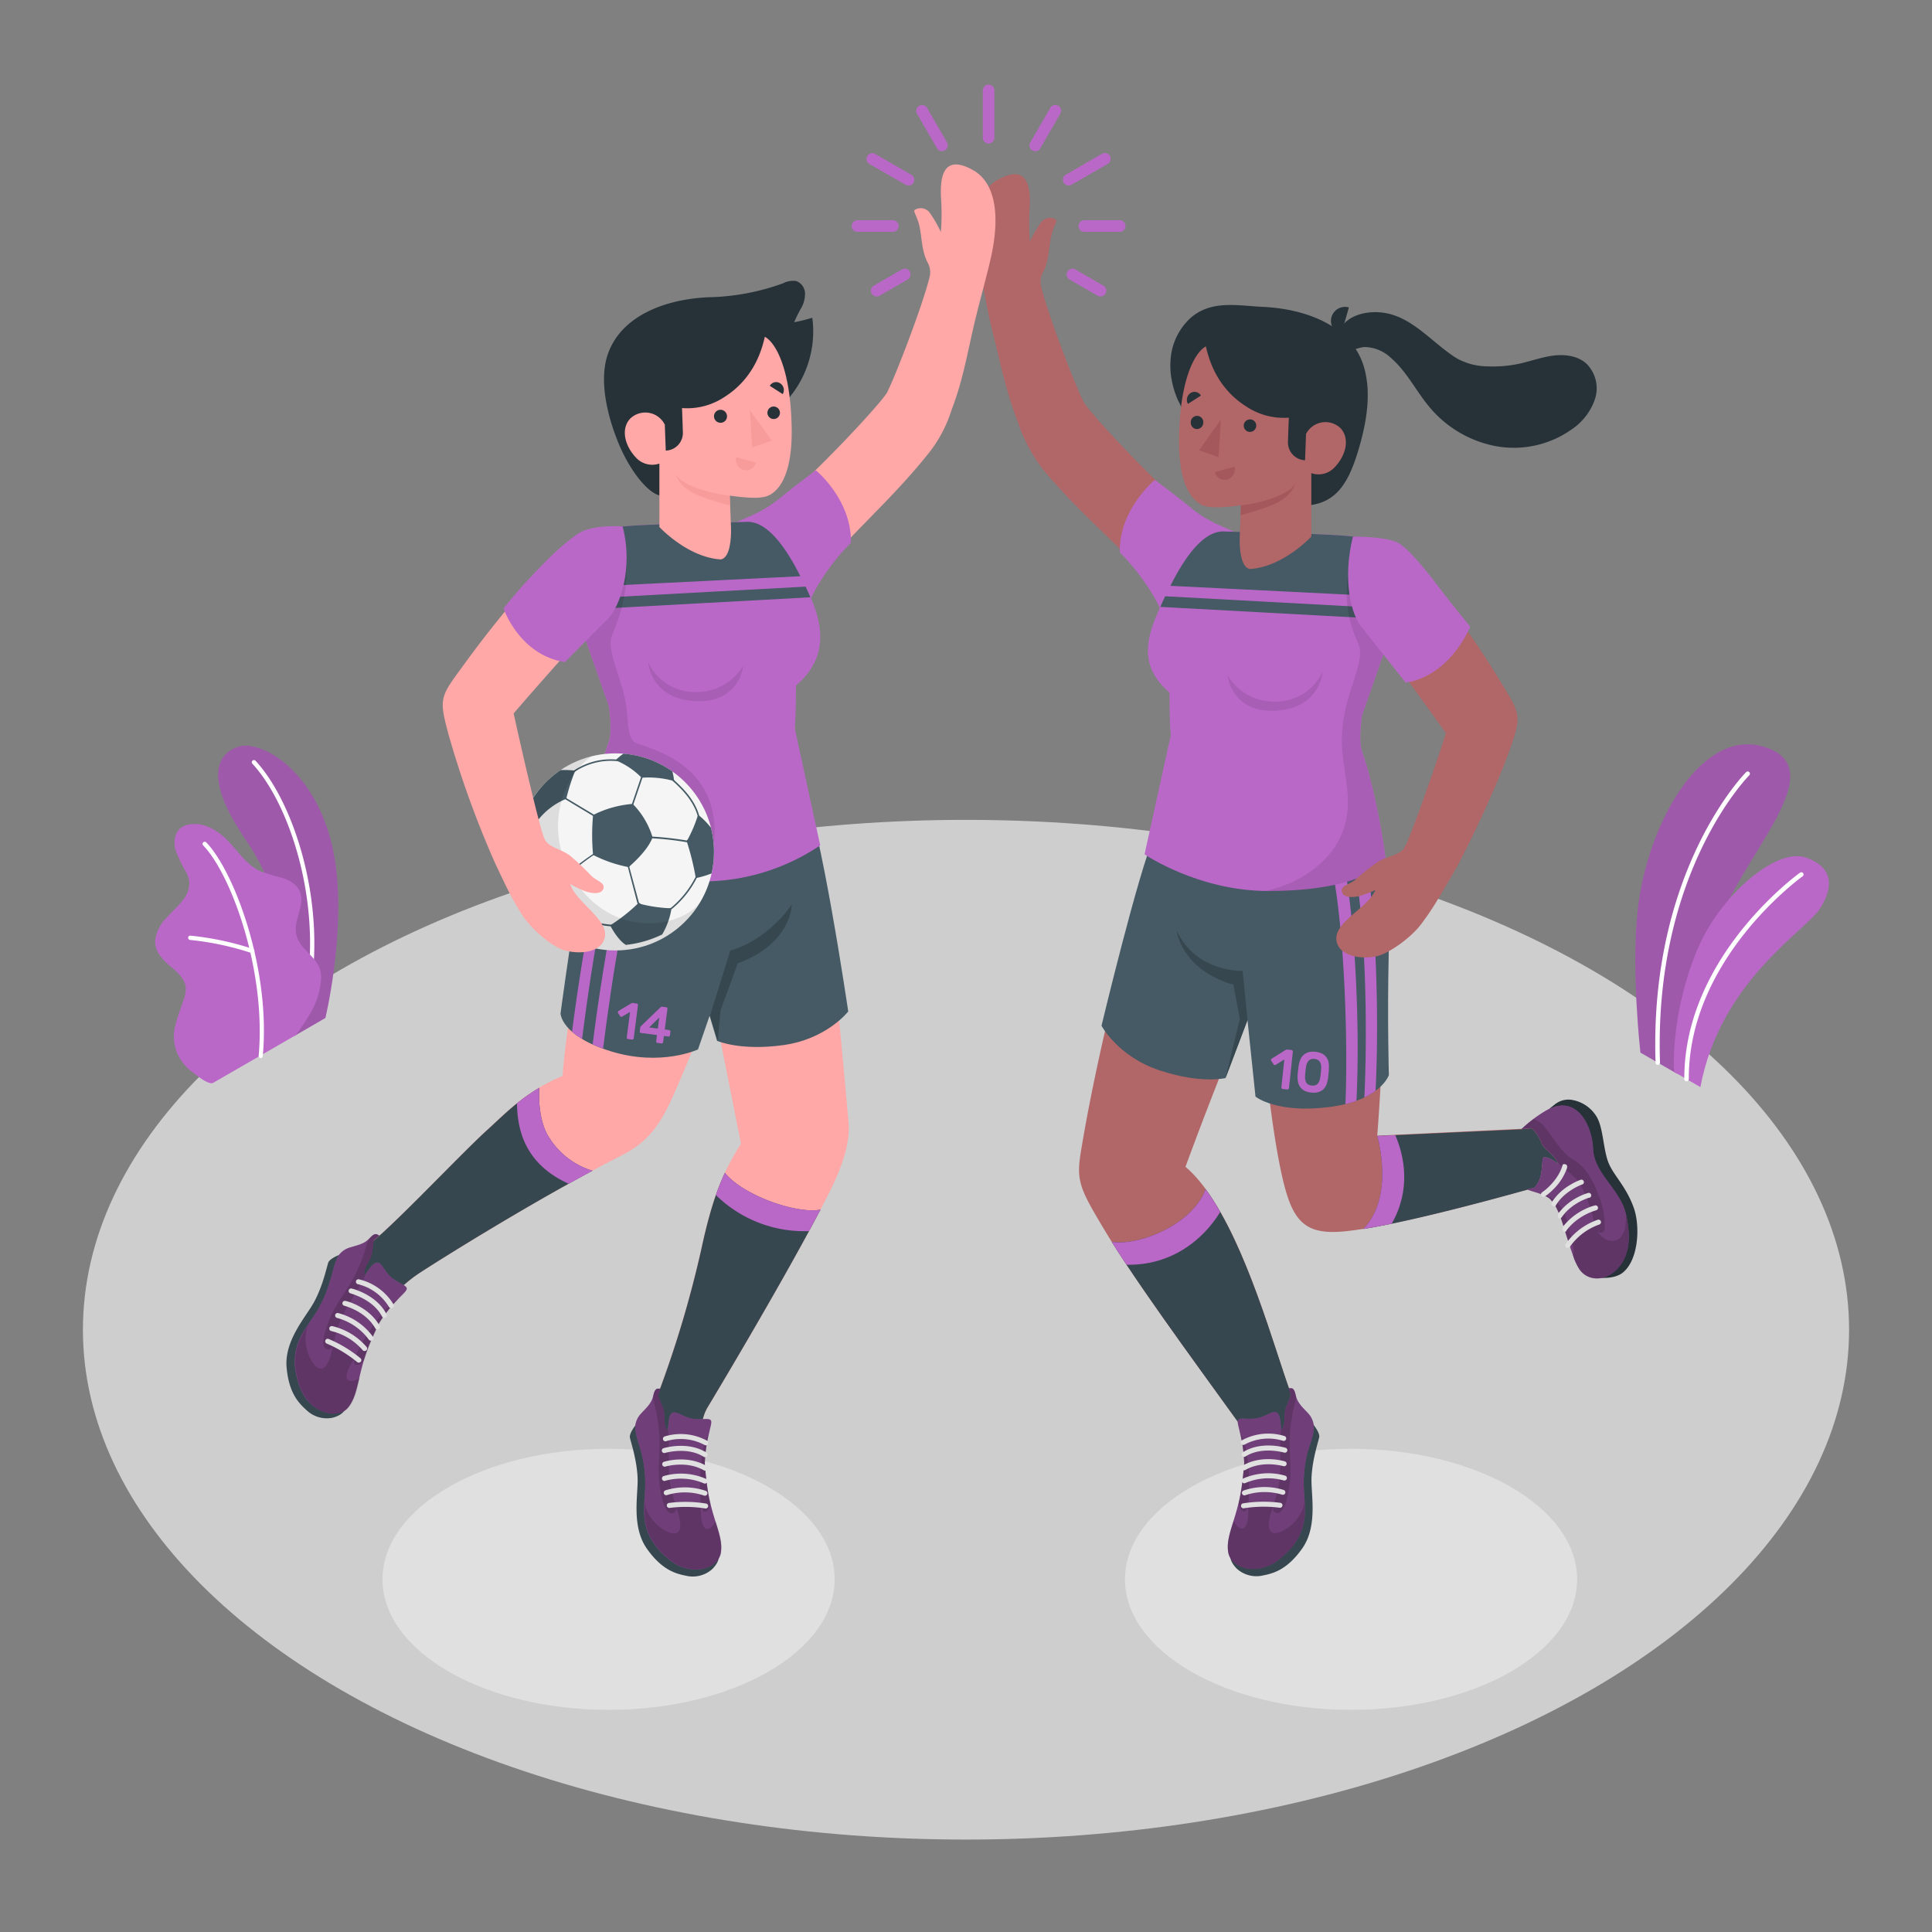 <svg xmlns="http://www.w3.org/2000/svg" viewBox="0 0 500 500"><rect x="0" y="0" width="500" height="500" fill="#808080" stroke="none"/><g id="Floor"><g id="floor"><ellipse id="floor" cx="250" cy="344.13" rx="228.54" ry="131.95" style="fill:#f0f0f0;opacity:0.7"></ellipse></g></g><g id="Shadows"><ellipse id="Shadow" cx="349.65" cy="408.73" rx="58.51" ry="33.78" style="fill:#e0e0e0"></ellipse><ellipse id="shadow" cx="157.5" cy="408.73" rx="58.51" ry="33.78" style="fill:#e0e0e0"></ellipse></g><g id="Plants"><g id="plants"><path d="M434.07,277.91l-9.53-5.5s-2.33-20.4-.78-36.2c2.18-22.21,16.52-48.92,33.63-42.65s-7.85,28.89-13.4,47.72S434.07,277.91,434.07,277.91Z" style="fill:#BA68C8"></path><path d="M434.07,277.91l-9.53-5.5s-2.33-20.4-.78-36.2c2.18-22.21,16.52-48.92,33.63-42.65s-7.85,28.89-13.4,47.72S434.07,277.91,434.07,277.91Z" style="opacity:0.15"></path><path d="M429.06,275.59h0a.58.58,0,0,0,.55-.59c-1.67-49.34,22.89-74.15,23.14-74.4a.58.58,0,0,0-.81-.82c-.26.25-25.17,25.42-23.48,75.26A.57.57,0,0,0,429.06,275.59Z" style="fill:#fff"></path><path d="M440.06,281.34l-6.78-3.92s-1.16-14,5.71-31c6-14.81,20.8-27.09,28.26-24.51s7.27,7.87,3.63,13.41S445.13,254.09,440.06,281.34Z" style="fill:#BA68C8"></path><path d="M436.48,279.85h0a.58.58,0,0,0,.58-.58c-.14-31.19,29.15-52.27,29.45-52.48a.58.58,0,0,0,.13-.81.56.56,0,0,0-.8-.13c-.3.21-30.07,21.64-29.94,53.43A.59.59,0,0,0,436.48,279.85Z" style="fill:#fff"></path></g><g id="plants"><path d="M76.21,268.09l8-4.64s4.78-19.86,2.88-37.74c-2.68-25.13-19.23-34.58-25.52-32.42s-8.11,9.48,2.3,24.45C70,226.57,77.59,245,76.21,268.09Z" style="fill:#BA68C8"></path><g style="opacity:0.15"><path d="M76.21,268.09l8-4.64s4.78-19.86,2.88-37.74c-2.68-25.13-19.23-34.58-25.52-32.42s-8.11,9.48,2.3,24.45C70,226.57,77.59,245,76.21,268.09Z"></path></g><path d="M79.54,258.33h-.08a.55.55,0,0,1-.44-.65c4.4-23.18-3.7-49.22-13.73-60.06a.56.56,0,0,1,.82-.76c10.21,11,18.47,37.51,14,61A.54.54,0,0,1,79.54,258.33Z" style="fill:#fff"></path><path d="M55.17,280.24c-1.27.65-4.65-2.24-5.59-2.94a11.78,11.78,0,0,1-3.69-4.69,11.13,11.13,0,0,1-.64-6.67,26.15,26.15,0,0,1,1-3.48c.39-1.13.77-2.25,1.16-3.37a8.7,8.7,0,0,0,.67-3.43c-.18-2.35-2.17-4.09-4-5.6-2-1.67-4.07-3.84-3.92-6.66A9.9,9.9,0,0,1,43,237.64c1.43-1.64,3.1-3.07,4.41-4.8A7,7,0,0,0,49,228.53a7.25,7.25,0,0,0-.82-2.78,39.33,39.33,0,0,1-2.71-5.63c-.59-2-.37-4.45,1.24-5.78,1.32-1.09,3.2-1.16,4.91-1a11.17,11.17,0,0,1,4.42,1.81c4.35,2.71,6.63,8.14,11.27,10.29A48,48,0,0,0,73,227.17c1.89.6,3.78,1.67,4.57,3.48,1.57,3.56-1.88,7.69-.84,11.44.92,3.32,4,4.73,5.66,7.76a7,7,0,0,1,.62,4.32,20.6,20.6,0,0,1-2.17,7.14,63.68,63.68,0,0,1-4.29,6.59Z" style="fill:#BA68C8"></path><path d="M67.46,273.84h0a.57.57,0,0,1-.52-.61c2-22.05-7.14-47-14.35-54.43a.56.56,0,0,1,0-.79.56.56,0,0,1,.79,0C60.73,225.64,70.11,251,68,273.33A.55.55,0,0,1,67.46,273.84Z" style="fill:#fff"></path><path d="M65.27,246.65a.45.45,0,0,1-.16,0,74.45,74.45,0,0,0-15.9-3.39.56.56,0,0,1-.51-.61.53.53,0,0,1,.61-.5,75.52,75.52,0,0,1,16.18,3.45.56.56,0,0,1-.22,1.08Z" style="fill:#fff"></path></g></g><g id="character-2"><g id="Character"><path d="M403.37,301.25s-2.52-2-3.8-1.73c-.6.12-.16,1.76-.85,4.86a7.06,7.06,0,0,1-1.61,3l-.46.13-.13,0-1.22.34c-10.65,3-34.76,9.5-46.83,10.77-9.21,1-12.92-1.45-15.46-9.59-4-13-6.73-44.8-7.48-54.52-6.6,15.67-12.89,31.56-18.73,47.46,13.53,11.48,22.35,45.27,27.15,58.41l1.07,2.77.54,1.38s2.65,3.14-1.07,7.13-8.13,4.08-10.14,1.85c-10.76-15.11-29.56-40.27-38.53-55.23-6.38-10.66-7.34-12.65-6.09-20.19,4-24.52,12.12-57.19,20.07-82.33l.15-.36,56.8,3.51c3.57,27.51-.32,75-.32,75l37.3-1.77h0l2.54-.25h0c.79.38,2.07,2.23,2.67,3.86S402.09,298.51,403.37,301.25Z" style="fill:#b16668"></path><path d="M395.3,307.89l1.22-.34.13,0,.46-.13a7.06,7.06,0,0,0,1.61-3c.69-3.1.25-4.74.85-4.86,1.28-.25,3.8,1.73,3.8,1.73-1.28-2.74-3.79-3.77-4.39-5.41s-1.88-3.48-2.67-3.86h0l-2.54.25h0L356.43,294s4.64,15.55-3.6,24.07C365.65,316,385.82,310.52,395.3,307.89Z" style="fill:#37474f"></path><path d="M360.17,316.69c5-8.75,3.33-17.37.92-22.93l-4.66.23s4.64,15.55-3.6,24.07C355.08,317.7,357.56,317.23,360.17,316.69Z" style="fill:#BA68C8"></path><path d="M335,363.19,334,360.42C329.8,349,322.63,322.2,312,307.75c-3.49,9.49-17.78,14.8-24.3,13.62,9.52,15.15,26.6,38.05,36.65,52.18,2,2.23,6.41,2.15,10.14-1.85s1.07-7.13,1.07-7.13Z" style="fill:#37474f"></path><path d="M312,307.75c-3.49,9.49-17.78,14.8-24.3,13.62,1.18,1.88,2.47,3.87,3.85,5.94,11.72.23,19.88-6.54,24.24-13.67A60.34,60.34,0,0,0,312,307.75Z" style="fill:#BA68C8"></path><path d="M339.77,368.5c.64.8,1.79,2.46,1.65,3.39s-1.79,5.64-2,10.51c-.18,4.32,1.72,12.54-2.44,18.39-3.66,5.13-7,6.34-10,6.91a7.57,7.57,0,0,1-6.76-1.6s-2.67-2.39-1.48-4.23S339.77,368.5,339.77,368.5Z" style="fill:#37474f"></path><path d="M340,368.89a5.64,5.64,0,0,0-1.52-3.2c-1.24-1.34-2.59-2.49-3.08-4.33-.17-.65-.32-1.87-1.12-2.09-.07,0-.79,0-.79,0l.61,1.81c-.34.75-1,2.5-1.32,3.27-.72,2,.19,4.09-1.25,5.84-.1-2.22-.19-4.79-1.66-4.76-1,0-2.76,1.35-4.76,1.64s-3.58-.11-4.36.18-.34,1.28.16,3.58A37.38,37.38,0,0,1,322,378.7c-.17,2.12-.39,4.31-.7,6.4-1.19,8.06-4.12,12.2-3.45,16.54.69,4.5,7.77,6.08,12.87,2.18,8.68-6.63,6.89-13.31,6.74-18.24a32.25,32.25,0,0,1,.87-9.48C339.13,373.2,340,371.71,340,368.89Z" style="fill:#BA68C8"></path><path d="M340,368.89a5.64,5.64,0,0,0-1.52-3.2c-1.24-1.34-2.59-2.49-3.08-4.33-.17-.65-.32-1.87-1.12-2.09-.07,0-.79,0-.79,0l.61,1.81c-.34.75-1,2.5-1.32,3.27-.72,2,.19,4.09-1.25,5.84-.1-2.22-.19-4.79-1.66-4.76-1,0-2.76,1.35-4.76,1.64s-3.58-.11-4.36.18-.34,1.28.16,3.58A37.38,37.38,0,0,1,322,378.7c-.17,2.12-.39,4.31-.7,6.4-1.19,8.06-4.12,12.2-3.45,16.54.69,4.5,7.77,6.08,12.87,2.18,8.68-6.63,6.89-13.31,6.74-18.24a32.25,32.25,0,0,1,.87-9.48C339.13,373.2,340,371.71,340,368.89Z" style="opacity:0.4"></path><path d="M335.44,361.36a.14.14,0,0,0,0,.06l0,.11a27.29,27.29,0,0,1-.73,3.29c-.28,1.3-.46,2.62-.65,3.94-.13.92-.2,1.84-.24,2.77s-.08,1.68-.07,2.52c.06,4,.64,7.19-.35,12.32s-2.44,5.62-3.47,5-.08-1.95.9-6.46c1-4.72.18-9.88.69-14.73h0a3.29,3.29,0,0,0,.72-1.43v0c.35-1.41,0-2.94.53-4.38.29-.77,1-2.52,1.32-3.27l-.61-1.81h.23l.28,0h.13l.15,0c.5.13.74.66.9,1.2C335.31,360.79,335.37,361.12,335.44,361.36Z" style="opacity:0.15"></path><path d="M332.6,395.85c-2.67,1.55-4.28,1.2-4.22-1.44a12.77,12.77,0,0,1,1.6-5.31l-7,.29s.45,4.81-.95,6c-.86.71-2.07-.4-2.77-1.82-1,3.17-1.8,5.61-1.41,8.11.69,4.5,7.77,6.08,12.87,2.18,7.27-5.56,7.19-11.14,6.89-15.7C337.74,390.88,335.27,394.3,332.6,395.85Z" style="opacity:0.15"></path><path d="M321,371a40.55,40.55,0,0,1,1,7.68c-.17,2.12-.39,4.31-.7,6.4-.21,1.38-.46,2.64-.74,3.81a3.79,3.79,0,0,0,.64,1.81c.89.78,1.28.7,1.78-1.33.55-2.28.57-14.8-2-18.37Z" style="opacity:0.15"></path><path d="M321.24,390a.64.64,0,0,0,.69.34,32.19,32.19,0,0,1,9.23-.14.64.64,0,1,0,.21-1.27,33.16,33.16,0,0,0-9.67.14.65.65,0,0,0-.52.75A.48.48,0,0,0,321.24,390Z" style="fill:#e0e0e0"></path><path d="M321.49,386.65a.62.62,0,0,0,.79.31,15.66,15.66,0,0,1,9.51-.15.65.65,0,0,0,.83-.39.65.65,0,0,0-.4-.82,16.61,16.61,0,0,0-10.38.15.65.65,0,0,0-.39.83A.25.25,0,0,0,321.49,386.65Z" style="fill:#e0e0e0"></path><path d="M321.44,383.52a.64.64,0,0,0,.85.29,14.91,14.91,0,0,1,9.91-.68.66.66,0,0,0,.82-.42.65.65,0,0,0-.42-.81,16.07,16.07,0,0,0-10.87.74.65.65,0,0,0-.3.86Z" style="fill:#e0e0e0"></path><path d="M321.39,380.2v0a.64.64,0,0,0,.88.24c4.5-2.6,9.82-1,9.87-1a.66.66,0,0,0,.81-.42.64.64,0,0,0-.42-.81c-.24-.08-5.9-1.81-10.9,1.07A.64.64,0,0,0,321.39,380.2Z" style="fill:#e0e0e0"></path><path d="M321.43,376.69l0,.05a.65.65,0,0,0,.89.2c4.29-2.72,10-1,10.05-1a.65.65,0,0,0,.38-1.24c-.26-.08-6.33-1.89-11.11,1.15A.63.63,0,0,0,321.43,376.69Z" style="fill:#e0e0e0"></path><path d="M321.2,373.66s0,0,0,0a.65.65,0,0,0,.89.2,12.94,12.94,0,0,1,9.9-1,.64.64,0,1,0,.47-1.2,14.21,14.21,0,0,0-11.05,1.09A.63.63,0,0,0,321.2,373.66Z" style="fill:#e0e0e0"></path><path d="M412.59,330.32c1.46.61,5.26.66,7.27-.88,4.19-3.19,4.65-12,3-16.73-2-5.76-5.37-8.55-6.66-12s-1.26-8.51-2.88-11.51a9.24,9.24,0,0,0-6.21-4.49,5.59,5.59,0,0,0-4.77,1.15l-1.27,1Z" style="fill:#263238"></path><path d="M420.79,314.23c-1.44-6.46-8.23-10.47-8.49-16.86s-4.46-14.56-12.33-9.87a35.25,35.25,0,0,0-6.23,4.72l2.54-.25h0c.79.38,2.07,2.23,2.67,3.86s3.11,2.67,4.39,5.41c0,0-2.52-2-3.8-1.73-.6.12-.16,1.76-.85,4.86a7.06,7.06,0,0,1-1.61,3h0l-.45.12-.13,0-1.22.34c1.05.55,3.93,1,5.78,2.38h0a11.12,11.12,0,0,1,1.83,2.57,29,29,0,0,1,1.8,4.81c.77,2.46,1.56,4.92,2.42,7.35a14.61,14.61,0,0,0,1.65,3.56c2.22,3.17,6.57,2.94,9.24.43a9.7,9.7,0,0,0,2.84-4.39C422,321.12,421.49,317.33,420.79,314.23Z" style="fill:#BA68C8"></path><path d="M420.79,314.23c-1.44-6.46-8.23-10.47-8.49-16.86s-4.46-14.56-12.33-9.87a35.25,35.25,0,0,0-6.23,4.72l2.54-.25h0c.79.38,2.07,2.23,2.67,3.86s3.11,2.67,4.39,5.41c0,0-2.52-2-3.8-1.73-.6.12-.16,1.76-.85,4.86a7.06,7.06,0,0,1-1.61,3h0l-.45.12-.13,0-1.22.34c1.05.55,3.93,1,5.78,2.38h0a11.12,11.12,0,0,1,1.83,2.57,29,29,0,0,1,1.8,4.81c.77,2.46,1.56,4.92,2.42,7.35a14.61,14.61,0,0,0,1.65,3.56c2.22,3.17,6.57,2.94,9.24.43a9.7,9.7,0,0,0,2.84-4.39C422,321.12,421.49,317.33,420.79,314.23Z" style="opacity:0.4"></path><path d="M406.19,318.5a26.78,26.78,0,0,0-1.17-4.14,8.9,8.9,0,0,0-2.42-3.52,9.36,9.36,0,0,0-3.84-1.79,8.86,8.86,0,0,1,2.32,1.22h0a11.12,11.12,0,0,1,1.83,2.57,29,29,0,0,1,1.8,4.81c.47,1.47.94,2.94,1.43,4.41a1.78,1.78,0,0,0,.36-.49,2.91,2.91,0,0,0,0-1.75Z" style="opacity:0.15"></path><path d="M420.63,317.11a5.16,5.16,0,0,1-1.45,3.39,3.42,3.42,0,0,1-4,0,5.92,5.92,0,0,1-2.07-2.32c-.32-.78-.39-1.67-1.15-1.3a15.43,15.43,0,0,0-5.09,4.06.71.71,0,0,0-.18.3.89.89,0,0,0,.15.64,4.52,4.52,0,0,1,.28,3V325a14.61,14.61,0,0,0,1.65,3.56c2.22,3.17,6.57,2.94,9.24.43a9.7,9.7,0,0,0,2.84-4.39,20.22,20.22,0,0,0,0-10.08C420.82,315.4,420.75,316.26,420.63,317.11Z" style="opacity:0.15"></path><path d="M411,303.79a13.76,13.76,0,0,0-2.78-3c-.52-.41-1.1-.64-1.62-1A11.34,11.34,0,0,1,405,298.4c-2-2-3.4-4.43-5.14-6.62a6.71,6.71,0,0,0-2.07-1.78,4.3,4.3,0,0,0-1-.37c-1.1.84-2.14,1.73-3.06,2.59l2.54-.25h0c.79.38,2.07,2.23,2.67,3.86s3,2.64,4.34,5.3c1.28,1.09,2.65,2.08,3.83,3.21a10.37,10.37,0,0,1,2.37,3.1,41,41,0,0,1,3.21,9.45,3.45,3.45,0,0,0,.71,1.75,1.13,1.13,0,0,0,1.67,0,1.5,1.5,0,0,0,.2-.72,19,19,0,0,0-1.43-8.24A25.78,25.78,0,0,0,411,303.79Z" style="opacity:0.15"></path><path d="M405.47,322.87a.66.66,0,0,0,.83-.22,15.6,15.6,0,0,1,7.58-5.74.65.65,0,0,0,.43-.81.64.64,0,0,0-.8-.43,16.72,16.72,0,0,0-8.29,6.26.66.66,0,0,0,.18.9Z" style="fill:#e0e0e0"></path><path d="M404.62,318.67a.72.72,0,0,0,.19.11c.27.1.41,0,.55-.25a10.61,10.61,0,0,1,1.09-1.32,14.47,14.47,0,0,1,2.41-2,15.77,15.77,0,0,1,3.8-1.86l.42-.13a.65.65,0,0,0,.47-.78.65.65,0,0,0-.79-.47,13.56,13.56,0,0,0-2.67,1,15.77,15.77,0,0,0-4.9,3.67c-.37.41-.9.93-.81,1.53A.77.77,0,0,0,404.62,318.67Z" style="fill:#e0e0e0"></path><path d="M403.43,315.31c.41.32.75-.34,1-.63a10.55,10.55,0,0,1,1.07-1.25,14.14,14.14,0,0,1,2.35-1.86,15,15,0,0,1,3.39-1.6l.15,0a.65.65,0,0,0-.33-1.25,13.37,13.37,0,0,0-2.66,1.08,14.54,14.54,0,0,0-4.69,3.73,1.68,1.68,0,0,0-.54,1.2.86.86,0,0,0,.21.53A.38.38,0,0,0,403.43,315.31Z" style="fill:#e0e0e0"></path><path d="M402,312.15a.63.63,0,0,0,.27.1c.28,0,.37-.29.5-.49a7.66,7.66,0,0,1,.45-.66,10.4,10.4,0,0,1,1-1.18,14.73,14.73,0,0,1,2.21-1.8,15.3,15.3,0,0,1,3-1.57l.05,0a.64.64,0,0,0,.4-.82.65.65,0,0,0-.82-.4,15.19,15.19,0,0,0-2.66,1.29,14.33,14.33,0,0,0-4.44,4,2,2,0,0,0-.42.81.61.61,0,0,0,.06.4,1,1,0,0,0,.22.23Z" style="fill:#e0e0e0"></path><path d="M404.93,301.29a.67.67,0,0,0-.28,0c-.28.05-.29.38-.36.6s-.18.5-.28.75a12,12,0,0,1-.7,1.39,13.59,13.59,0,0,1-1.7,2.29,14.65,14.65,0,0,1-2.52,2.26l0,0a.64.64,0,1,0,.71,1.07,14.6,14.6,0,0,0,2.25-1.9,14.27,14.27,0,0,0,3.32-5,2,2,0,0,0,.21-.89.62.62,0,0,0-.16-.37.69.69,0,0,0-.27-.17Z" style="fill:#e0e0e0"></path><path d="M355.5,212.93c2.34,8.35,4.26,18.21,3.89,34.46s.05,30.83.05,30.83-2.12,6.66-15.66,8.31-18.86-2.73-18.86-2.73L322.85,264l-5.68,15s-6.31,1.58-17.1-2-15-11.54-15-11.54,9.58-40,13.74-49.27Z" style="fill:#455a64"></path><path d="M322.85,264l-1.25-12.73s-12,.5-17.08-10.41c0,0,1.06,10,14.7,14l1.64,8.88L317.17,279Z" style="fill:#37474f"></path><path d="M351.05,284.88c1.13-22.27-.92-55.7-4.53-66.58L343.91,221c4.09,15.77,5,49.41,4.28,64.74A28,28,0,0,0,351.05,284.88Z" style="fill:#BA68C8"></path><path d="M349.65,220.35c4.07,15.65,4.25,48.19,3.44,63.67A17.75,17.75,0,0,0,356,282.3c1.1-22.23-.19-54-3.73-64.64Z" style="fill:#BA68C8"></path><path d="M263.46,109.36a41.17,41.17,0,0,0,6.66,12.37c13.22,15.82,26.61,24.14,33.43,38.2,7.83-1,18-14.56,11.71-22.33-6.85-2.44-32.38-29.51-34.75-33.45-2.16-4.11-9.41-23-11.11-30.14a5.09,5.09,0,0,1,.52-3.52c1.66-3.14,1.45-6.5,2.2-9.67.59-2.48,1.65-3.63,1.16-4a2.9,2.9,0,0,0-3.87.74,31,31,0,0,0-2.88,5,58.7,58.7,0,0,1-.06-8.61c.42-6.61-1.1-11.52-8.42-7.32-4.59,2.63-7.16,9.39-4.71,21.47.71,3.47,2,11.58,3.24,16.57C258.89,93.89,260.24,101,263.46,109.36Z" style="fill:#b16668"></path><path d="M319.37,137.62c-3.1-1.47-6.82-2.66-10.91-6-4.27-3.48-9.57-7.42-9.57-7.42s-9.31,7.57-9.09,18.75a57.24,57.24,0,0,1,8.86,11.52,46.45,46.45,0,0,1,4.32,10.3s10.29,2,12.17-9.08A134.86,134.86,0,0,1,319.37,137.62Z" style="fill:#BA68C8"></path><path d="M303,190.24c-.38-3.27-.28-9.34-.35-11-8.63-7.37-5.36-15.27-2.63-21.64,5.47-12.72,11-20.06,16.44-20.1l15,.44c7.75.14,16.7.57,18.69.91,5.07.87,7.43,6,8,11.33.59,5.82,1.95,6.27,1,16,0,0-3.49,10-6.61,18.86,0,0-1.13,6.53,0,9.57,2.08,5.63,5.07,18.69,6.11,28.18,0,0-5.51,7.81-30.44,7.8-18.13,0-32-9.49-32-9.49Z" style="fill:#BA68C8"></path><path d="M355.72,157.25c0,.85-.07,1.76-.14,2.81l-55.29-3c.42-1,.83-1.87,1.25-2.75Z" style="fill:#455a64"></path><path d="M316.49,137.53l15,.44c7.75.14,16.7.57,18.69.91,5.07.87,4.67,5.47,5.2,10.78a27.82,27.82,0,0,1,.41,4.57l-52.89-2.62C307.4,142.63,312,137.57,316.49,137.53Z" style="fill:#455a64"></path><path d="M347.39,194.34c-.08-.93-.13-1.87-.13-2.8a39.28,39.28,0,0,1,1.23-9.22c1.42-5.71,4.43-12,3.22-15.18s-4.21-8.56-2.82-18.94l8.16-2.77a19.4,19.4,0,0,1,1.05,4.78c.59,5.82,1.95,6.27,1,16,0,0-3.49,10-6.61,18.86,0,0-1.13,6.53,0,9.57,2.08,5.63,5.07,18.69,6.11,28.18,0,0-5.51,7.81-30.44,7.8h-.74c10-2.22,19.72-9,21.19-19.84C349.39,205.32,347.85,199.84,347.39,194.34Z" style="opacity:0.1"></path><path d="M342.29,173.85a13.34,13.34,0,0,1-12.24,7.73,14.06,14.06,0,0,1-12.35-6.79s.92,9.77,12.49,9.14S342.29,173.85,342.29,173.85Z" style="opacity:0.1"></path><path d="M303.08,97.37a19.65,19.65,0,0,1-.05-5.14,16,16,0,0,1,5.29-10.12c5.32-4.49,12.06-3,18.4-2.7,11.48.52,22.93,5,26.15,15.18,2,6.37,1.17,14-1.62,22.85-2.41,7.71-5.49,12.28-11.86,13.25l-11.76-2c-5.27.95-10.34-1.14-14.23-4.64a28,28,0,0,1-2.91-3.06,9.55,9.55,0,0,1-1.74-3.68,69.87,69.87,0,0,1-2.22-9.38,17.86,17.86,0,0,0-1.66-4.32A23.6,23.6,0,0,1,303.08,97.37Z" style="fill:#263238"></path><path d="M312.08,89.64c-2.94,1.6-6.75,8.7-6.95,23.88-.16,12.87,3.89,16.19,5.95,17.18s6.11.58,10.06.07l-.28,7.71s-.52,8.24,2.64,8.78c8.61-.54,15.87-8.39,15.87-8.39l0-16.42a5.68,5.68,0,0,0,6-1.48c3-3.12,4-7.44,1.62-10.09a5.63,5.63,0,0,0-9,1.46s-2.31.11-4.46-4.25a17.48,17.48,0,0,1-10.95-2.86C314.51,100.16,312.7,92.24,312.08,89.64Z" style="fill:#b16668"></path><path d="M321.88,110.08a1.62,1.62,0,1,0,1.76-1.54A1.64,1.64,0,0,0,321.88,110.08Z" style="fill:#263238"></path><g style="opacity:0.5;mix-blend-mode:multiply"><path d="M319.49,120.76l-5.1,1.43a2.61,2.61,0,0,0,3.22,1.93A2.78,2.78,0,0,0,319.49,120.76Z" style="fill:#9a4a4d"></path></g><path d="M307.45,104.52l3.35-2.15a1.91,1.91,0,0,0-2.69-.65A2.09,2.09,0,0,0,307.45,104.52Z" style="fill:#263238"></path><path d="M324.34,104.48,328,106a1.92,1.92,0,0,0-1-2.6A2.1,2.1,0,0,0,324.34,104.48Z" style="fill:#263238"></path><path d="M308.18,109.23a1.65,1.65,0,0,0,1.46,1.81,1.67,1.67,0,0,0,1.76-1.54,1.62,1.62,0,1,0-3.22-.27Z" style="fill:#263238"></path><g style="opacity:0.5;mix-blend-mode:multiply"><polygon points="315.97 108.58 315.36 118.3 310.3 116.53 315.97 108.58" style="fill:#9a4a4d"></polygon></g><g style="opacity:0.5;mix-blend-mode:multiply"><path d="M321.14,130.77c4.15-.4,12.74-2.53,14.19-5.85a8.74,8.74,0,0,1-3.14,4.19c-2.62,2.08-11.14,4.23-11.14,4.23Z" style="fill:#9a4a4d"></path></g><path d="M338,112.34l-.25,6.77h0a4.61,4.61,0,0,1-4.43-4.77l.22-6.25Z" style="fill:#263238"></path><path d="M351.74,231.91c-1.35.31-4.06.59-4.46-1.08s1.85-1.78,3.52-3.2a60.78,60.78,0,0,1,5.67-4.5c2.52-1.65,5.63-1.66,6.89-3.63,1.3-1.6,8.85-23.29,10.84-29.78-6.63-9.22-13.29-18.36-18.21-25.37,0,0-6.64-14.66-5.53-24.46,4.47-1,11.47.28,18.81,9.52a243.15,243.15,0,0,1,18,25.25c6.21,10.2,6.78,10,3.41,19.45-3.23,9.07-10.79,25.48-15,32.6-3.56,6.06-4.69,8.15-7.79,12.33-2.81,3.79-8.55,7.73-11.56,8.42-4.47,1-10.49-.23-10.49-4.66s8.46-8.14,10.1-12.49A23.4,23.4,0,0,1,351.74,231.91Z" style="fill:#b16668"></path><path d="M350.14,138.88s9.58-.12,12.34,2c3.72,2.8,8.35,9.08,11,12.54s7,8.74,7,8.74-4.86,12.57-16.68,14.52l-11.25-14.19C349.77,159.53,347.31,150.08,350.14,138.88Z" style="fill:#BA68C8"></path><path d="M360.89,93.47c-.33-.32-.67-.62-1-.92a10.13,10.13,0,0,0-6.74-2.74c-2,.09-6.06,2.39-7.13-.52a3.75,3.75,0,0,1,0-2.1c1.17-4.85,6-6.56,10.52-6.39,8.43.31,13.82,7.82,20.45,11.92a16.48,16.48,0,0,0,7.92,2.09,32.35,32.35,0,0,0,8.44-.72c2.92-.65,5.76-1.71,8.73-2.07s6.23.07,8.46,2.07a9,9,0,0,1,2.23,9.21,15.43,15.43,0,0,1-6,7.81,25.93,25.93,0,0,1-19.57,4.37,29.52,29.52,0,0,1-17.37-10.27C366.68,101.42,364.4,96.87,360.89,93.47Z" style="fill:#263238"></path><path d="M347.09,86.56a3.62,3.62,0,1,1,2-7Z" style="fill:#263238"></path><path d="M329,274.52a.35.35,0,0,1-.05-.3.45.45,0,0,1,.18-.25l3.43-2.15.26-.15a.54.54,0,0,1,.28-.05l1.13.12a.41.41,0,0,1,.36.44l-1,9.42a.41.41,0,0,1-.44.35l-1.18-.12a.41.41,0,0,1-.27-.15.38.38,0,0,1-.08-.29l.76-7.2-2.24,1.4a.43.43,0,0,1-.29.05.48.48,0,0,1-.26-.19Z" style="fill:#BA68C8"></path><path d="M343.9,276.62c0,.18,0,.39,0,.61l-.08.69-.07.68c0,.23-.05.43-.08.61a7.18,7.18,0,0,1-.42,1.55,3.38,3.38,0,0,1-.8,1.18,3.22,3.22,0,0,1-1.29.7,4.66,4.66,0,0,1-1.83.11,5,5,0,0,1-1.78-.49,3.12,3.12,0,0,1-1.1-1,3.35,3.35,0,0,1-.54-1.32,6.94,6.94,0,0,1-.09-1.6c0-.37.06-.79.11-1.26s.1-.89.16-1.26a6.88,6.88,0,0,1,.43-1.56,3.46,3.46,0,0,1,.8-1.2,3.23,3.23,0,0,1,1.28-.73,4.5,4.5,0,0,1,1.84-.12,5,5,0,0,1,1.77.49,3.07,3.07,0,0,1,1.11,1,3.35,3.35,0,0,1,.54,1.32A6.94,6.94,0,0,1,343.9,276.62Zm-6.15,1.9a3.19,3.19,0,0,0,.33,1.68,1.74,1.74,0,0,0,1.39.73,1.71,1.71,0,0,0,1.51-.42,3,3,0,0,0,.68-1.58c.06-.37.11-.77.16-1.22s.08-.86.1-1.23a3.1,3.1,0,0,0-.33-1.68,1.74,1.74,0,0,0-1.39-.73,1.69,1.69,0,0,0-1.51.43,3,3,0,0,0-.68,1.57c-.06.36-.11.77-.16,1.22S337.77,278.15,337.75,278.52Z" style="fill:#BA68C8"></path></g></g><g id="character-1"><g id="character"><path d="M215.1,307.64c3.41-6.87,4.89-12.78,4.53-16.89-1.71-19.16-4-44.17-5.94-58.52-1.29-9.51-3.83-20-7.79-38,0-3.63-.55-9.48-.55-9.48l-40.94,1.18a138.41,138.41,0,0,0-14.13,51.95c-1.27,15.77-4.17,32-4.68,40.56-9.83,4.14-15,9.88-19.6,14.07-8.14,7.44-28.52,29.37-32.77,31.08l-.26.25c-1.87,2-4.47,10.93-6.44,16.32-1.32,3.62-2.21,9.4.09,14,2.19,4.39,4.84,5.59,6.13.91.23-1.68.43-3.34.65-4.89.7-4.79,5.93-14.68,15.33-20.84,4.64-3,30.34-19.24,52.46-30.49,6.4-3.26,9.59-7.79,12.59-14.31,3.91-8.51,10.6-25.75,10.6-25.75L191.76,296c-4.51,7.16-7.26,13.31-10.31,27.49a282.69,282.69,0,0,1-11,36.88c-.27.8-.53,1.6-.8,2.4a36.44,36.44,0,0,1-1.21,3.75A12.77,12.77,0,0,0,167,371.2a9.83,9.83,0,0,0,.86,4.72c.39.84.9,1.63,1.26,2.49a12.56,12.56,0,0,1,.59,6.24c-.22,2.11-.65,4.2-.66,6.31a13.85,13.85,0,0,0,2.86,8.6,11.24,11.24,0,0,0,7.89,4.27,5.39,5.39,0,0,0,3.35-.71,5.14,5.14,0,0,0,1.88-4.84,22.43,22.43,0,0,0-1.55-5.21,34.52,34.52,0,0,1-1.52-5.92,62.09,62.09,0,0,1-.66-11.8c.08-3.69-.14-7.74,1.77-11C183.09,364.28,205.33,327.37,215.1,307.64Z" style="fill:#ffa8a7"></path><path d="M183.07,364.31s18.62-30.9,29.27-51.26c-6.2,1.22-20.16-3.76-24.74-9.53-2.3,4.92-4.16,10.75-6.15,20a282.69,282.69,0,0,1-11,36.88c-.27.8-.53,1.6-.8,2.4a36.44,36.44,0,0,1-1.21,3.75A12.77,12.77,0,0,0,167,371.2a9.83,9.83,0,0,0,.86,4.72c.39.84.9,1.63,1.26,2.49a12.56,12.56,0,0,1,.59,6.24c-.22,2.11-.65,4.2-.66,6.31a13.85,13.85,0,0,0,2.86,8.6,11.24,11.24,0,0,0,7.89,4.27,5.39,5.39,0,0,0,3.35-.71,5.14,5.14,0,0,0,1.88-4.84,22.43,22.43,0,0,0-1.55-5.21,34.52,34.52,0,0,1-1.52-5.92,62.09,62.09,0,0,1-.66-11.8C181.38,371.66,181.16,367.61,183.07,364.31Z" style="fill:#37474f"></path><path d="M187.6,303.52c-.82,1.76-1.59,3.65-2.33,5.75a32.6,32.6,0,0,0,24.11,9.34c1-1.91,2-3.78,3-5.56C206.14,314.27,192.18,309.29,187.6,303.52Z" style="fill:#BA68C8"></path><path d="M164.67,368.59c-.64.8-1.79,2.46-1.66,3.38s1.8,5.64,2,10.52c.18,4.32-1.71,12.53,2.45,18.38,3.66,5.14,7,6.34,10,6.91a7.57,7.57,0,0,0,6.76-1.6s2.66-2.38,1.48-4.22S164.67,368.59,164.67,368.59Z" style="fill:#37474f"></path><path d="M164.4,369a5.59,5.59,0,0,1,1.52-3.19c1.24-1.35,2.59-2.5,3.08-4.33.17-.66.32-1.88,1.12-2.1l.79,0-.61,1.81c.34.75,1,2.49,1.31,3.26.73,2-.18,4.09,1.26,5.84.1-2.22.19-4.78,1.66-4.76,1,0,2.76,1.36,4.76,1.65s3.58-.12,4.36.17.34,1.29-.16,3.58a37.46,37.46,0,0,0-1.09,7.92c.16,2.12.39,4.31.7,6.41,1.19,8.05,4.11,12.2,3.45,16.53-.69,4.5-7.78,6.08-12.88,2.18-8.67-6.63-6.88-13.3-6.73-18.24a32.17,32.17,0,0,0-.87-9.47C165.31,373.29,164.47,371.79,164.4,369Z" style="fill:#BA68C8"></path><path d="M164.4,369a5.59,5.59,0,0,1,1.52-3.19c1.24-1.35,2.59-2.5,3.08-4.33.17-.66.32-1.88,1.12-2.1l.79,0-.61,1.81c.34.75,1,2.49,1.31,3.26.73,2-.18,4.09,1.26,5.84.1-2.22.19-4.78,1.66-4.76,1,0,2.76,1.36,4.76,1.65s3.58-.12,4.36.17.34,1.29-.16,3.58a37.46,37.46,0,0,0-1.09,7.92c.16,2.12.39,4.31.7,6.41,1.19,8.05,4.11,12.2,3.45,16.53-.69,4.5-7.78,6.08-12.88,2.18-8.67-6.63-6.88-13.3-6.73-18.24a32.17,32.17,0,0,0-.87-9.47C165.31,373.29,164.47,371.79,164.4,369Z" style="opacity:0.4"></path><path d="M169,361.45s0,0,0,.06a.42.42,0,0,1,0,.1,27.07,27.07,0,0,0,.74,3.3c.28,1.3.46,2.62.65,3.93.13.92.19,1.84.24,2.77s.08,1.68.07,2.53c-.06,4-.65,7.19.35,12.31s2.44,5.62,3.47,5,.08-2-.9-6.47c-1-4.72-.18-9.88-.69-14.73h0a3.2,3.2,0,0,1-.72-1.42v0c-.35-1.41,0-2.95-.54-4.39-.28-.77-1-2.51-1.31-3.26l.61-1.81h-.79c-.5.14-.74.67-.9,1.2C169.13,360.88,169.06,361.2,169,361.45Z" style="opacity:0.15"></path><path d="M171.84,395.94c2.67,1.55,4.28,1.19,4.22-1.45a12.83,12.83,0,0,0-1.6-5.31l7,.3s-.45,4.8,1,6c.86.71,2.07-.4,2.77-1.82,1,3.16,1.79,5.6,1.41,8.1-.69,4.5-7.78,6.08-12.88,2.18-7.26-5.55-7.18-11.13-6.88-15.7C166.69,391,169.17,394.39,171.84,395.94Z" style="opacity:0.15"></path><path d="M183.43,371.11a40.47,40.47,0,0,0-1,7.67c.16,2.12.39,4.31.7,6.41.2,1.37.46,2.63.74,3.8a3.75,3.75,0,0,1-.64,1.81c-.89.79-1.28.7-1.78-1.32-.55-2.28-.57-14.81,2-18.37Z" style="opacity:0.15"></path><path d="M183.2,390.05a.66.66,0,0,1-.69.34,32.19,32.19,0,0,0-9.23-.14.65.65,0,0,1-.21-1.28,33,33,0,0,1,9.67.15.65.65,0,0,1,.52.75A.64.64,0,0,1,183.2,390.05Z" style="fill:#e0e0e0"></path><path d="M183,386.74a.64.64,0,0,1-.79.31,15.57,15.57,0,0,0-9.51-.15.65.65,0,1,1-.43-1.22,16.78,16.78,0,0,1,10.38.15.66.66,0,0,1,.39.83Z" style="fill:#e0e0e0"></path><path d="M183,383.6a.64.64,0,0,1-.85.29,15,15,0,0,0-9.92-.68.65.65,0,1,1-.39-1.23,16.11,16.11,0,0,1,10.86.74.65.65,0,0,1,.31.87Z" style="fill:#e0e0e0"></path><path d="M183.05,380.29v0a.66.66,0,0,1-.89.23c-4.49-2.59-9.81-1-9.86-1a.65.65,0,1,1-.39-1.23c.24-.07,5.9-1.81,10.9,1.07A.65.65,0,0,1,183.05,380.29Z" style="fill:#e0e0e0"></path><path d="M183,376.77l0,.05a.65.65,0,0,1-.89.2c-4.28-2.71-10-1-10-1a.65.65,0,0,1-.81-.43.64.64,0,0,1,.43-.8c.26-.08,6.32-1.89,11.11,1.14A.64.64,0,0,1,183,376.77Z" style="fill:#e0e0e0"></path><path d="M183.24,373.75s0,0,0,0a.65.65,0,0,1-.89.21,13,13,0,0,0-9.9-1,.64.64,0,1,1-.47-1.2,14.25,14.25,0,0,1,11,1.09A.65.65,0,0,1,183.24,373.75Z" style="fill:#e0e0e0"></path><path d="M153.38,303a20.1,20.1,0,0,1-11.07-8.31c-3.45-5-2.74-13.12-2.74-13.17-6.12,3.64-10,7.8-13.57,11-8.14,7.44-28.52,29.37-32.77,31.08h0l-.26.25c-1.87,2-4.47,10.93-6.44,16.32-1.32,3.62-2.21,9.4.09,14,2.19,4.39,4.84,5.59,6.13.91.23-1.68.43-3.34.65-4.89.7-4.79,5.93-14.68,15.33-20.84,4.1-2.68,24.66-15.65,44.65-26.4Z" style="fill:#37474f"></path><path d="M153.38,303a20.1,20.1,0,0,1-11.07-8.31c-3.45-5-2.74-13.12-2.74-13.17a50.72,50.72,0,0,0-5.78,4c.11,6.22,1.58,15.5,13.4,20.84,2.06-1.15,4.13-2.28,6.19-3.39Z" style="fill:#BA68C8"></path><path d="M88.11,324.64c-1,.36-2.79,1.21-3.14,2.08s-1.3,5.77-3.6,10.08c-2,3.81-7.82,9.94-7.2,17.09.56,6.28,2.84,9,5.1,11a7.58,7.58,0,0,0,6.65,2.05s3.5-.71,3.41-2.89S88.11,324.64,88.11,324.64Z" style="fill:#37474f"></path><path d="M87.69,324.83a5.53,5.53,0,0,1,2.93-2c1.74-.54,3.5-.84,4.84-2.18.48-.48,1.23-1.45,2-1.24.07,0,.71.36.71.36l-1.44,1.26c-.08.82-.37,2.67-.52,3.48-.37,2.05-2.23,3.43-1.87,5.67,1.21-1.86,2.58-4,3.84-3.27.83.51,1.69,2.57,3.27,3.83s3.15,1.71,3.67,2.36-.36,1.28-2,3a36.4,36.4,0,0,0-5,6.28c-.93,1.91-1.84,3.91-2.64,5.87-3,7.55-2.63,12.61-5.39,16s-9.79,1.3-12.21-4.64c-4.12-10.11.8-15,3.42-19.14a32,32,0,0,0,4-8.61C86.28,329,86.32,327.3,87.69,324.83Z" style="fill:#BA68C8"></path><path d="M87.69,324.83a5.53,5.53,0,0,1,2.93-2c1.74-.54,3.5-.84,4.84-2.18.48-.48,1.23-1.45,2-1.24.07,0,.71.36.71.36l-1.44,1.26c-.08.82-.37,2.67-.52,3.48-.37,2.05-2.23,3.43-1.87,5.67,1.21-1.86,2.58-4,3.84-3.27.83.51,1.69,2.57,3.27,3.83s3.15,1.71,3.67,2.36-.36,1.28-2,3a36.4,36.4,0,0,0-5,6.28c-.93,1.91-1.84,3.91-2.64,5.87-3,7.55-2.63,12.61-5.39,16s-9.79,1.3-12.21-4.64c-4.12-10.11.8-15,3.42-19.14a32,32,0,0,0,4-8.61C86.28,329,86.32,327.3,87.69,324.83Z" style="opacity:0.4"></path><path d="M95.46,320.67l0,0-.09.08a28.63,28.63,0,0,0-1,3.21c-.41,1.26-.92,2.49-1.43,3.72-.35.86-.76,1.69-1.19,2.51s-.78,1.49-1.22,2.21c-2.09,3.45-4.2,5.88-5.93,10.8s-.74,6.09.48,6,1.06-1.65,2.49-6c1.51-4.59,4.85-8.61,6.87-13.05h0a3.29,3.29,0,0,1,.1-1.59l0,0c.41-1.39,1.48-2.54,1.75-4.05.15-.81.44-2.66.52-3.48l1.44-1.26-.1-.05-.1-.06-.25-.13-.12-.05a.86.86,0,0,0-.14-.07,1.58,1.58,0,0,0-1.38.58C95.86,320.24,95.64,320.49,95.46,320.67Z" style="opacity:0.15"></path><path d="M80.45,351.85c1.51,2.69,3.08,3.2,4.37.89a12.9,12.9,0,0,0,1.31-5.39L92,351.13s-2.83,3.92-2.2,5.62c.38,1.05,2,.71,3.3-.16-.75,3.22-1.29,5.74-2.88,7.7-2.88,3.53-9.79,1.3-12.21-4.64-3.45-8.47-.56-13.24,2-17C78.53,345,78.93,349.16,80.45,351.85Z" style="opacity:0.15"></path><path d="M103,336.31a39.42,39.42,0,0,0-4.78,6.1c-.93,1.91-1.84,3.91-2.64,5.87-.52,1.29-.93,2.51-1.28,3.66a3.85,3.85,0,0,1-1.47,1.24c-1.17.22-1.46-.05-.86-2.05.67-2.24,7-13.06,11-14.82Z" style="opacity:0.15"></path><path d="M93.23,352.52a.65.65,0,0,1-.77,0,32.42,32.42,0,0,0-7.89-4.8.64.64,0,1,1,.47-1.2,32.84,32.84,0,0,1,8.26,5,.65.65,0,0,1,.07.91A.53.53,0,0,1,93.23,352.52Z" style="fill:#e0e0e0"></path><path d="M94.69,349.54a.64.64,0,0,1-.84-.13,15.59,15.59,0,0,0-8.13-4.94A.65.65,0,0,1,86,343.2a16.7,16.7,0,0,1,8.87,5.39.65.65,0,0,1-.08.91Z" style="fill:#e0e0e0"></path><path d="M96.32,346.87a.65.65,0,0,1-.88-.19,15,15,0,0,0-8.21-5.6.65.65,0,0,1-.48-.78.64.64,0,0,1,.77-.48,16.07,16.07,0,0,1,9,6.14.65.65,0,0,1-.17.9Z" style="fill:#e0e0e0"></path><path d="M98,344l0,0a.65.65,0,0,1-.89-.24c-2.56-4.52-8-5.81-8-5.83a.64.64,0,0,1-.48-.77.63.63,0,0,1,.77-.48c.24,0,6,1.42,8.86,6.44A.64.64,0,0,1,98,344Z" style="fill:#e0e0e0"></path><path d="M99.79,341l-.05,0a.65.65,0,0,1-.87-.28c-2.32-4.51-8.1-5.93-8.15-6a.63.63,0,0,1-.48-.77.64.64,0,0,1,.77-.48c.26.06,6.41,1.57,9,6.61A.65.65,0,0,1,99.79,341Z" style="fill:#e0e0e0"></path><path d="M101.52,338.49l0,0a.65.65,0,0,1-.87-.28,13,13,0,0,0-8-5.86.64.64,0,0,1,.21-1.27,14.23,14.23,0,0,1,9,6.53A.65.65,0,0,1,101.52,338.49Z" style="fill:#e0e0e0"></path><path d="M159.7,197.56c-3.79,7.8-7.43,17.16-10,33.22s-4.63,31.48-4.63,31.48,0,5.78,13,9.81,22.57-.48,22.57-.48l3-8.7,1.93,6.47s5.93,2.67,17.17,1.11,16.78-8.7,16.78-8.7-7.21-49.17-11.94-58.7Z" style="fill:#455a64"></path><path d="M183.75,262.89,189,246s9-2.08,15.92-11.91c0,0,0,10.08-14,15.22l-4.47,12.25-.71,7.77Z" style="fill:#37474f"></path><path d="M159.92,262.12a.35.35,0,0,1,0-.28.32.32,0,0,1,.17-.22l3.2-1.91.24-.13a.46.46,0,0,1,.26,0l1,.14a.3.3,0,0,1,.24.14.33.33,0,0,1,.08.26L164,268.73a.3.3,0,0,1-.14.24.32.32,0,0,1-.26.07l-1.09-.14a.33.33,0,0,1-.24-.14.37.37,0,0,1-.07-.27l.86-6.61-2.1,1.24a.32.32,0,0,1-.27,0,.38.38,0,0,1-.23-.17Z" style="fill:#BA68C8"></path><path d="M170.13,269.9a.37.37,0,0,1-.24-.14.38.38,0,0,1-.07-.27l.21-1.62-4.15-.54a.33.33,0,0,1-.24-.14.33.33,0,0,1-.07-.27l.12-.95a.66.66,0,0,1,.13-.32l.25-.27,4.75-4.58a.73.73,0,0,1,.6-.26l1,.13a.38.38,0,0,1,.32.41l-.7,5.35,1.15.15a.38.38,0,0,1,.32.41l-.12.95a.37.37,0,0,1-.14.24.39.39,0,0,1-.27.07l-1.15-.15-.21,1.62a.35.35,0,0,1-.15.24.35.35,0,0,1-.26.08Zm.12-3.7.37-2.87L168,265.9Z" style="fill:#BA68C8"></path><path d="M169.67,207.55l-2.09-3.11c-5.56,10.2-11.45,43.72-14.2,65.84.82.37,1.72.74,2.7,1.09C157.94,256.46,162.74,222.56,169.67,207.55Z" style="fill:#BA68C8"></path><path d="M148.05,267a17.06,17.06,0,0,0,2.6,1.87c1.93-15.32,6.68-48.22,13.48-63L162,202.79C156.61,212.74,150.87,244.88,148.05,267Z" style="fill:#BA68C8"></path><path d="M246.26,106.1A34.64,34.64,0,0,1,240,117.71c-12.93,16.07-26.71,25.68-33.53,39.74-7.83-1-18-14.56-11.7-22.34,6.84-2.44,32.37-29.51,34.75-33.44,2.15-4.11,9.4-23,11.1-30.14A5.09,5.09,0,0,0,240.1,68c-1.66-3.14-1.45-6.5-2.2-9.68-.59-2.47-1.65-3.63-1.16-4a2.9,2.9,0,0,1,3.87.73,31.19,31.19,0,0,1,2.88,5,58.81,58.81,0,0,0,.06-8.62c-.42-6.6,1.1-11.51,8.42-7.31,4.6,2.63,7.16,9.39,4.71,21.46-.7,3.48-2.65,10.59-3.9,15.58C250.47,90.41,249.48,97.73,246.26,106.1Z" style="fill:#ffa8a7"></path><path d="M190.65,135.13c3.1-1.47,6.82-2.66,10.91-6,4.27-3.48,9.58-7.42,9.58-7.42s9.3,7.57,9.08,18.75A57.65,57.65,0,0,0,211.36,152a46.1,46.1,0,0,0-4.31,10.29s-10.3,2-12.18-9.08A135.37,135.37,0,0,0,190.65,135.13Z" style="fill:#BA68C8"></path><path d="M205.66,188.42c.38-3.28.28-9.34.34-11,8.64-7.37,6.7-15.94,4-22.3-5.47-12.72-11-20.06-16.43-20.1l-15,.43c-7.75.14-16.7.58-18.69.92-5.07.87-7.43,6-8,11.33-.58,5.82-1.95,6.27-1,16,0,0,3.49,10,6.61,18.85,0,0,1.13,6.54,0,9.58-2.08,5.63-5.07,18.68-6.11,28.18,0,0,5.51,7.81,30.44,7.8a54.43,54.43,0,0,0,30.45-9.33Z" style="fill:#BA68C8"></path><path d="M154.31,154.76c0,.85.06,1.77.14,2.82l55.28-3c-.42-1-.83-1.87-1.24-2.76Z" style="fill:#455a64"></path><path d="M193.54,135.05l-15,.43c-7.75.14-16.7.58-18.69.92-5.07.87-4.67,5.47-5.2,10.77a29.18,29.18,0,0,0-.41,4.58l52.9-2.62C202.62,140.15,198.07,135.08,193.54,135.05Z" style="fill:#455a64"></path><path d="M164.13,192c-2.14-1.8-1.19-6.43-2.6-12.14s-4.43-12-3.22-15.18,4.16-9.5,3.8-18.62L153,143a19.4,19.4,0,0,0-1.05,4.78c-.58,5.82-1.95,6.27-1,16,0,0,3.49,10,6.61,18.85,0,0,1.13,6.54,0,9.58-2.08,5.63-5.07,18.68-6.11,28.18,0,0,5.51,7.81,30.44,7.8h.74C192.82,197.06,166.18,193.71,164.13,192Z" style="opacity:0.1"></path><path d="M167.73,171.36A13.34,13.34,0,0,0,180,179.1a14.06,14.06,0,0,0,12.35-6.79s-.92,9.77-12.49,9.13S167.73,171.36,167.73,171.36Z" style="opacity:0.1"></path><path d="M208.76,95.14a26.65,26.65,0,0,0,1.46-12.91,41.87,41.87,0,0,1-4.7,1.16,35.45,35.45,0,0,1,1.82-3.65,7.54,7.54,0,0,0,1-3.91,3.48,3.48,0,0,0-2.28-3.09,5.66,5.66,0,0,0-3.46.6,59.89,59.89,0,0,1-19.29,3.59c-11.48.52-22.93,5-26.15,15.18-2,6.37-.19,14.94,2.83,22.39s7.7,13,10.65,13.7l11.76-2c5.27.94,10.34-1.14,14.23-4.64a28,28,0,0,0,2.91-3.06,9.62,9.62,0,0,0,1.74-3.68,70.24,70.24,0,0,0,2.22-9.38,8.33,8.33,0,0,1,.45-1.85,8.84,8.84,0,0,1,1.19-1.81A26.49,26.49,0,0,0,208.76,95.14Z" style="fill:#263238"></path><path d="M197.94,87.16c2.94,1.59,6.75,8.7,6.95,23.88.16,12.86-3.89,16.19-5.95,17.18s-6.11.58-10.06.06l.28,7.72s.52,8.24-2.63,8.78c-8.62-.54-15.88-8.39-15.88-8.39l0-16.42a5.7,5.7,0,0,1-6-1.48c-3-3.12-4-7.45-1.62-10.09a5.63,5.63,0,0,1,9,1.46s2.31.11,4.46-4.25a17.46,17.46,0,0,0,11-2.87C195.51,97.67,197.32,89.76,197.94,87.16Z" style="fill:#ffa8a7"></path><path d="M188.14,107.59a1.64,1.64,0,0,1-1.47,1.81,1.68,1.68,0,1,1,1.47-1.81Z" style="fill:#263238"></path><g style="opacity:0.5;mix-blend-mode:multiply"><path d="M190.53,118.28l5.1,1.43a2.6,2.6,0,0,1-3.21,1.92A2.76,2.76,0,0,1,190.53,118.28Z" style="fill:#f28f8f"></path></g><path d="M202.57,102l-3.35-2.15a1.89,1.89,0,0,1,2.69-.65A2.08,2.08,0,0,1,202.57,102Z" style="fill:#263238"></path><path d="M185.68,102,182,103.56a1.91,1.91,0,0,1,1-2.6A2.09,2.09,0,0,1,185.68,102Z" style="fill:#263238"></path><path d="M201.85,106.75a1.62,1.62,0,1,1-1.76-1.54A1.64,1.64,0,0,1,201.85,106.75Z" style="fill:#263238"></path><g style="opacity:0.5;mix-blend-mode:multiply"><polygon points="194.06 106.1 194.66 115.82 199.73 114.05 194.06 106.1" style="fill:#f28f8f"></polygon></g><g style="opacity:0.5;mix-blend-mode:multiply"><path d="M188.88,128.28c-4.15-.39-12.74-2.53-14.19-5.84a8.7,8.7,0,0,0,3.14,4.18c2.62,2.09,11.14,4.24,11.14,4.24Z" style="fill:#f28f8f"></path></g><path d="M172.05,109.86l.25,6.76h0a4.59,4.59,0,0,0,4.43-4.77l-.22-6.24Z" style="fill:#263238"></path><g id="soccer-ball"><circle cx="159.28" cy="220.47" r="25.5" style="fill:#f5f5f5"></circle><path d="M163.75,208.05a27.22,27.22,0,0,0-10.26,2.88,55.56,55.56,0,0,0,0,10.32,34.61,34.61,0,0,0,9.18,3.16s4.88-4,6.22-7.71A21,21,0,0,0,163.75,208.05Z" style="fill:#455a64"></path><path d="M146.66,206.6l-.72-1.43c-.05.06-.09.13-.14.2l-.12.15.68,1.36,7,4.21.76.57a.64.64,0,0,1,.08-.14.91.91,0,0,1,.17-.17l-.79-.59Z" style="fill:#455a64"></path><path d="M161.22,196.74c-.59-.07-1.22-.14-1.93-.19a17.23,17.23,0,0,0-10.55,2.72l-1.44.83a1.34,1.34,0,0,1,.14.38l1.51-.88a16.87,16.87,0,0,1,10.31-2.66c.9.07,1.7.16,2.4.26A1.38,1.38,0,0,1,161.22,196.74Z" style="fill:#455a64"></path><path d="M166.21,200.1l-.34,1.12-2.3,6.76-.55,1.43a2.38,2.38,0,0,1,.38.11l.54-1.41,2.31-6.77.34-1.13A1.66,1.66,0,0,1,166.21,200.1Z" style="fill:#455a64"></path><path d="M178.5,216.92a7.59,7.59,0,0,1-.81.6,78.44,78.44,0,0,0-8.79-1h-.14a3.29,3.29,0,0,0-.54.05,2.54,2.54,0,0,1,0,.39,2.86,2.86,0,0,1,.66,0,76.42,76.42,0,0,1,8.81,1h.08l.06,0a5.59,5.59,0,0,0,.78-.57A2,2,0,0,1,178.5,216.92Z" style="fill:#455a64"></path><path d="M174.82,202.76c1.56,1.49,4.47,4.28,5.66,8.14a5.6,5.6,0,0,1,.21.93,2.32,2.32,0,0,1,.37-.13,6.2,6.2,0,0,0-.2-.91c-1.22-4-4.18-6.8-5.77-8.32-.19-.17-.35-.33-.49-.47a10.12,10.12,0,0,0-1-.85.76.76,0,0,1-.09.18.64.64,0,0,1-.15.13,11.1,11.1,0,0,1,.92.82Z" style="fill:#455a64"></path><path d="M162.88,224.41c0-.16.2-.68.46-1.38a1.48,1.48,0,0,1-.48.15c-.23.65-.36,1.1-.38,1.18v0l2.5,9.49.06,0c.07.05.88.62,1.81,1.24l.09,0,.42-.1c-.74-.48-1.5-1-2-1.38Z" style="fill:#455a64"></path><path d="M180.54,225.7c-.19.47-.4,1-.64,1.46a24.93,24.93,0,0,1-6.2,7.74c-.36.19-1,.5-1.66.79a1.23,1.23,0,0,1,.31.29c.76-.33,1.41-.67,1.56-.76a25.07,25.07,0,0,0,6.35-7.89c.22-.46.41-.92.59-1.36A2,2,0,0,1,180.54,225.7Z" style="fill:#455a64"></path><path d="M154.59,220.39c-.36.19-.76.42-1.21.69a57.45,57.45,0,0,0-7.56,6l0,0c-.1.16-.42.72-.78,1.47a3,3,0,0,1,.27.35c.31-.64.61-1.21.83-1.6a58,58,0,0,1,7.48-6c.49-.3.93-.54,1.31-.74A2,2,0,0,1,154.59,220.39Z" style="fill:#455a64"></path><path d="M160.2,239.42c-.67,0-1.43-.07-2.27-.14a18.16,18.16,0,0,1-9.4-3.46l0,0h-.05a10,10,0,0,1-1.22-.37c0,.14,0,.27,0,.41.55.19,1,.3,1.13.34a18.68,18.68,0,0,0,9.58,3.52l2.13.13A1.13,1.13,0,0,1,160.2,239.42Z" style="fill:#455a64"></path><path d="M138.55,224a1,1,0,0,1,.41,0,12.47,12.47,0,0,1-.29-1.35,39.33,39.33,0,0,1,.49-10.05,18.2,18.2,0,0,1,.45-1.8,1.33,1.33,0,0,1-.28,0l-.14,0q-.24.83-.42,1.71a39.4,39.4,0,0,0-.49,10.18C138.35,223.15,138.44,223.59,138.55,224Z" style="fill:#455a64"></path><path d="M159.28,196.74a20.22,20.22,0,0,1,6.78,4.54,24.12,24.12,0,0,1,8.4.86,15.16,15.16,0,0,0-.45-2.49,25.4,25.4,0,0,0-12.66-4.6A19.58,19.58,0,0,0,159.28,196.74Z" style="fill:#455a64"></path><path d="M184,214.23a20.12,20.12,0,0,0-3.34-3.39,35.08,35.08,0,0,1-2.94,6.88,67.38,67.38,0,0,1,2.35,9.53,23.9,23.9,0,0,0,4.09-1.21,25.7,25.7,0,0,0-.16-11.81Z" style="fill:#455a64"></path><path d="M142.34,237.69s4.11-.37,6.07-1.71c0,0-1.29-3.87-2.45-8.71a49.29,49.29,0,0,1-7.48-4.6s-1.6,1.66-2,6.93A25.8,25.8,0,0,0,142.34,237.69Z" style="fill:#455a64"></path><path d="M137,208.15a10.16,10.16,0,0,0,2,4.41,17.74,17.74,0,0,1,7.54-5.82,52.94,52.94,0,0,1,2.33-7.3,23.52,23.52,0,0,0-3.79-.14A25.48,25.48,0,0,0,137,208.15Z" style="fill:#455a64"></path><path d="M173.79,235.07a37.47,37.47,0,0,1-8.64-1.29,44.9,44.9,0,0,1-7.24,5.7s1.83,3.7,4.06,5.06a28.29,28.29,0,0,0,9.41-2.71A19.24,19.24,0,0,0,173.79,235.07Z" style="fill:#455a64"></path><path d="M181.24,233.44c-4.27,6.05-20.72,9.87-31.21-3.74s-4.43-29.25,3.2-34a25.5,25.5,0,1,0,28,37.75Z" style="opacity:0.1"></path></g><path d="M151.61,230.71c1.31.42,4,.93,4.53-.7s-1.69-1.93-3.24-3.48a62,62,0,0,0-5.28-5c-2.37-1.86-5.47-2.12-6.56-4.19-1.17-1.7-6.68-26.07-8.13-32.7,7.39-8.63,14.1-15.91,19.6-22.49,0,0,7.73-15.28,7.44-25.15-4.37-1.4-9.41-.86-17.49,7.74A294.26,294.26,0,0,0,121,170.71c-7,9.64-7.59,9.37-5,19.09a253.62,253.62,0,0,0,12.2,33.74c3,6.34,4,8.51,6.73,12.93,2.49,4,7.88,8.42,10.82,9.36,4.38,1.38,10.48.64,10.84-3.77s-7.75-8.82-9-13.29A23.75,23.75,0,0,0,151.61,230.71Z" style="fill:#ffa8a7"></path><path d="M161.14,136.24s-8.08-.69-11.9,2.11-6,4.66-13.13,12.3c-2.6,2.81-5.8,6.8-5.8,6.8s4,12,15.85,13.91L157.48,160C160.26,157,164,147.44,161.14,136.24Z" style="fill:#BA68C8"></path></g></g><g id="Lines"><g id="lines"><path d="M284.81,76.73a1.46,1.46,0,0,1-.75-.2l-7.25-4.19a1.5,1.5,0,0,1,1.5-2.6l7.25,4.19a1.5,1.5,0,0,1-.75,2.8Z" style="fill:#BA68C8"></path><path d="M289.78,60h-9.15a1.5,1.5,0,0,1,0-3h9.15a1.5,1.5,0,0,1,0,3Z" style="fill:#BA68C8"></path><path d="M276.59,48a1.5,1.5,0,0,1-.75-2.8l9.35-5.4a1.5,1.5,0,1,1,1.5,2.6l-9.35,5.4A1.48,1.48,0,0,1,276.59,48Z" style="fill:#BA68C8"></path><path d="M267.91,39.13a1.46,1.46,0,0,1-.75-.2,1.5,1.5,0,0,1-.55-2L271.77,28a1.5,1.5,0,1,1,2.59,1.5l-5.15,8.93A1.5,1.5,0,0,1,267.91,39.13Z" style="fill:#BA68C8"></path><path d="M226.9,76.73a1.5,1.5,0,0,1-.75-2.8l7.25-4.19a1.5,1.5,0,0,1,1.5,2.6l-7.25,4.19A1.48,1.48,0,0,1,226.9,76.73Z" style="fill:#BA68C8"></path><path d="M231.07,60h-9.15a1.5,1.5,0,0,1,0-3h9.15a1.5,1.5,0,0,1,0,3Z" style="fill:#BA68C8"></path><path d="M235.12,48a1.48,1.48,0,0,1-.75-.2L225,42.44a1.5,1.5,0,1,1,1.5-2.6l9.36,5.4a1.5,1.5,0,0,1-.75,2.8Z" style="fill:#BA68C8"></path><path d="M243.8,39.13a1.5,1.5,0,0,1-1.3-.75l-5.16-8.93a1.5,1.5,0,1,1,2.6-1.5l5.16,8.93a1.5,1.5,0,0,1-.55,2A1.48,1.48,0,0,1,243.8,39.13Z" style="fill:#BA68C8"></path><path d="M255.85,37.15a1.5,1.5,0,0,1-1.5-1.5V23.41a1.5,1.5,0,0,1,3,0V35.65A1.5,1.5,0,0,1,255.85,37.15Z" style="fill:#BA68C8"></path></g></g></svg>
